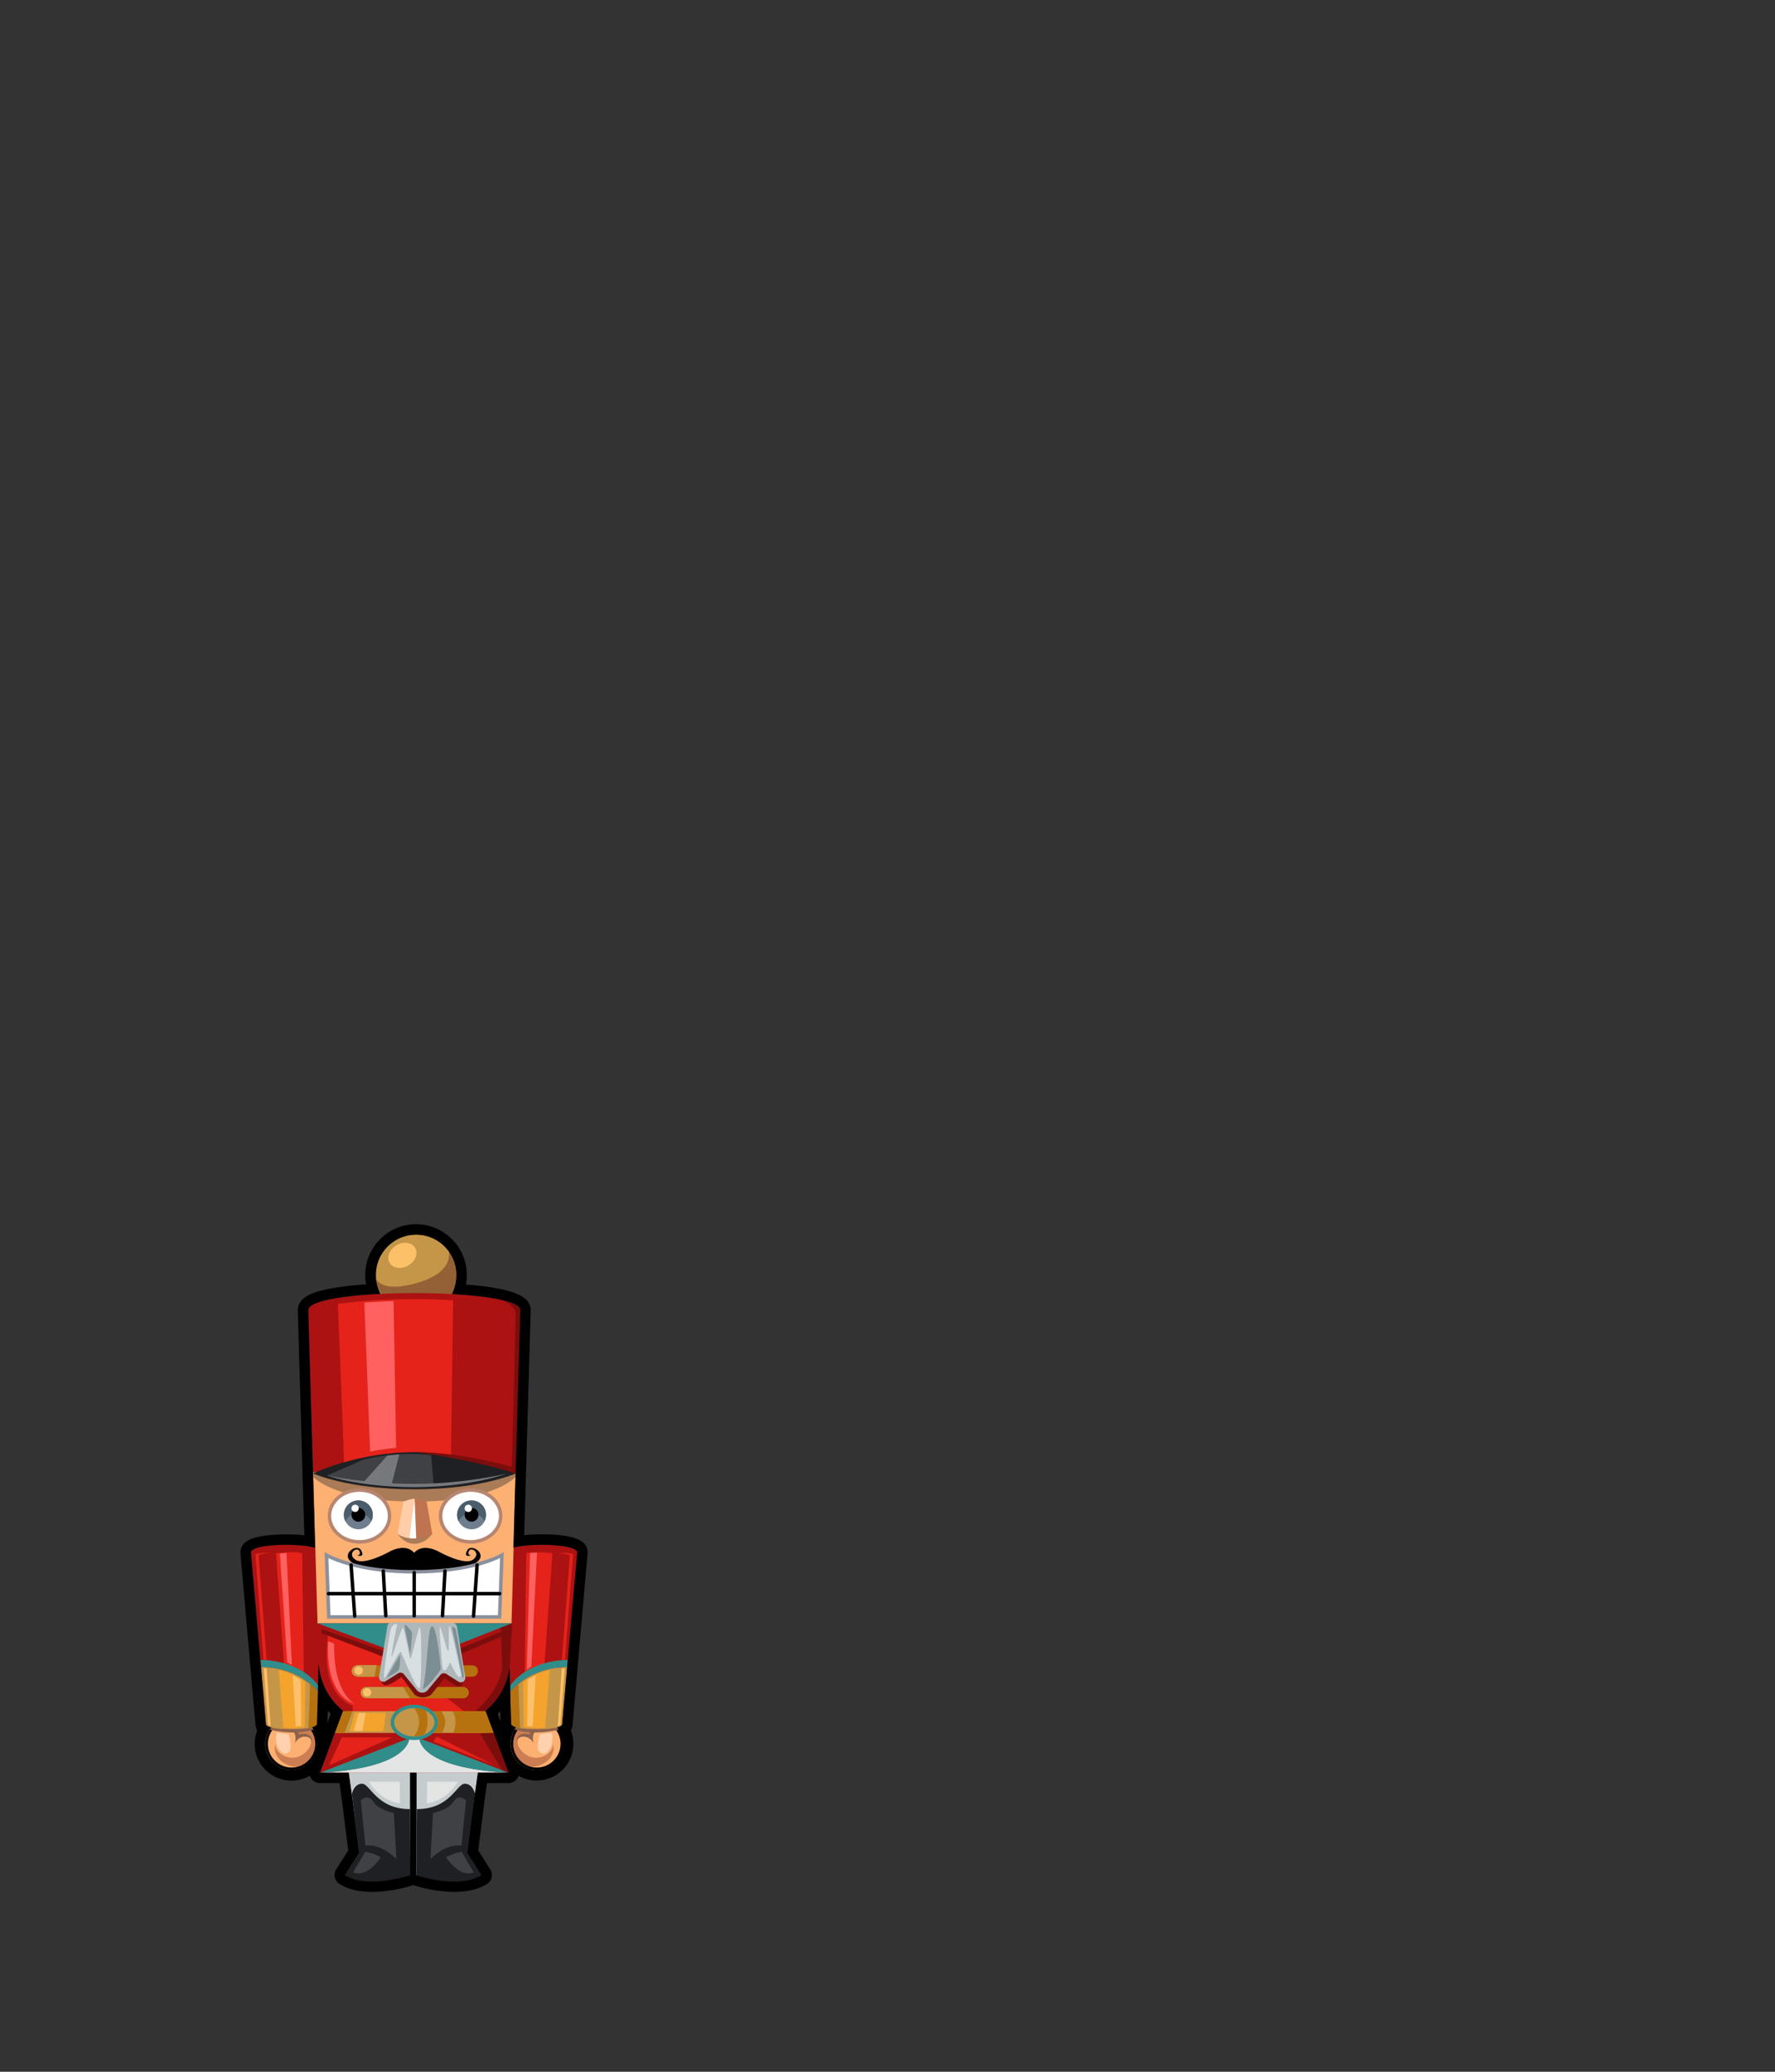 <svg version="1.1" id="ALL" xmlns="http://www.w3.org/2000/svg" xmlns:xlink="http://www.w3.org/1999/xlink" x="0px" y="0px"
	 viewBox="0 0 510.24 595.28" style="enable-background:new 0 0 510.24 595.28;" xml:space="preserve">
<rect x="0" y="0" width="510.24" height="595.28" fill="#333333" stroke="none"/>
<style type="text/css">
	.st0{fill:#5D2D16;}
	.st1{fill:#7A3A2B;}
	.st2{fill:#C5743C;}
	.st3{fill:#C37D46;}
	.st4{fill:#526D32;}
	.st5{fill:#639916;}
	.st6{opacity:0.5;}
	.st7{fill:#83C121;}
	.st8{fill:#BAAB3F;}
	.st9{fill:#A57044;}
	.st10{fill:#B78253;}
	.st11{fill:#7F5038;}
	.st12{fill:#DA211E;}
	.st13{fill:#A80000;}
	.st14{fill:#F42A2A;}
	.st15{fill:#720000;}
	.st16{fill:#E5E7EA;}
	.st17{fill:#CBC8C3;}
	.st18{fill:#B2ACA4;}
	.st19{fill:#B2B6B7;}
	.st20{fill:#E88D0A;}
	.st21{fill:#963600;}
	.st22{fill:#FFD664;}
	.st23{fill:#FFFFFF;}
	.st24{fill:#510E0E;}
	.st25{fill:#D1B8A1;}
	.st26{fill:#3F4042;}
	.st27{fill:#EFEEED;}
	.st28{fill:#965632;}
	.st29{fill:#9E7954;}
	.st30{fill:#C69F6B;}
	.st31{fill:#B7AFA7;}
	.st32{fill:#84330F;}
	.st33{fill:#B3B0A1;}
	.st34{fill:#663E1D;}
	.st35{fill:#AA5B21;}
	.st36{fill:#682A00;}
	.st37{fill:#CC0000;}
	.st38{fill:#880000;}
	.st39{fill:#1BBDEF;}
	.st40{fill:#83FFFF;}
	.st41{fill:#D7FFFE;}
	.st42{fill:#C6541A;}
	.st43{fill:#8C3610;}
	.st44{fill:#D86C00;}
	.st45{fill:#F2790A;}
	.st46{fill:#F2B30A;}
	.st47{fill:#1A2B0E;}
	.st48{fill:#F78F1E;}
	.st49{fill:#FFD683;}
	.st50{fill:#FFBD48;}
	.st51{fill:#87FFFF;}
	.st52{fill:#FFCC00;}
	.st53{fill:#5B1E06;}
	.st54{fill:#30541A;}
	.st55{fill:#35720E;}
	.st56{fill:#9E3612;}
	.st57{fill:#48AA09;}
	.st58{fill:#FFA200;}
	.st59{fill:#C1006A;}
	.st60{fill:#7B2322;}
	.st61{fill:#D30056;}
	.st62{fill:#680E37;}
	.st63{fill:#7C193A;}
	.st64{fill:#FF2C72;}
	.st65{fill:#FF5A8D;}
	.st66{fill:#FF48D6;}
	.st67{fill:#FF6D9F;}
	.st68{fill:#E88725;}
	.st69{fill:#E8B425;}
	.st70{fill:#FFD15F;}
	.st71{fill:#893A28;}
	.st72{fill:#FFFF42;}
	.st73{fill:#2C7A3C;}
	.st74{fill:#295B31;}
	.st75{fill:#3BC458;}
	.st76{fill:#5E4031;}
	.st77{fill:#605F33;}
	.st78{fill:#82804A;}
	.st79{fill:#82533F;}
	.st80{fill:#A06955;}
	.st81{fill:#444332;}
	.st82{fill:#66686B;}
	.st83{fill:#B7AF51;}
	.st84{fill:#47462C;}
	.st85{fill:#C17B5D;}
	.st86{fill:#FFD346;}
	.st87{fill:#F7A800;}
	.st88{fill:#ED7601;}
	.st89{fill:#FFE18D;}
	.st90{fill:#FFB857;}
	.st91{fill:#8B9BAF;}
	.st92{fill:#9DC2EA;}
	.st93{fill:#AA0000;}
	.st94{fill:#EF7F22;}
	.st95{fill:#C17E3A;}
	.st96{fill:#82562E;}
	.st97{fill:#542906;}
	.st98{fill:#CE6B13;}
	.st99{fill:#FF9536;}
	.st100{fill:#FFD55F;}
	.st101{fill:#A85007;}
	.st102{fill:#E29652;}
	.st103{fill:#FFA861;}
	.st104{fill:#FF0000;}
	.st105{fill:#5DE7FF;}
	.st106{fill:#32323A;}
	.st107{fill:#D6CBBF;}
	.st108{fill:#EBE0CE;}
	.st109{fill:#E28F01;}
	.st110{fill:#C94727;}
	.st111{fill:#7A2413;}
	.st112{fill:#3B454C;}
	.st113{fill:#5B676D;}
	.st114{fill:#DD5D05;}
	.st115{fill:#FF8939;}
	.st116{fill:#FFF6E9;}
	.st117{fill:#FFCE00;}
	.st118{fill:#C59648;}
	.st119{fill:#936135;}
	.st120{fill:#FCB072;}
	.st121{fill:#CC7E52;}
	.st122{fill:#8E624C;}
	.st123{fill:#AC1212;}
	.st124{fill:#E5231A;}
	.st125{fill:#318D8A;}
	.st126{fill:#F4A32C;}
	.st127{fill:#FFC06C;}
	.st128{fill:#B5720F;}
	.st129{fill:#FFD1AE;}
	.st130{fill:#C4CCCE;}
	.st131{fill:#1F2023;}
	.st132{fill:#E3E5E5;}
	.st133{fill:#3F4144;}
	.st134{fill:#7C0D0D;}
	.st135{fill:#AEB7BA;}
	.st136{fill:#8A909E;}
	.st137{fill:#AA7B57;}
	.st138{fill:#B78570;}
	.st139{fill:#6E7E8E;}
	.st140{fill:#4B5D6B;}
	.st141{fill:#76797C;}
	.st142{fill:#FFCEA9;}
	.st143{fill:#BF744F;}
	.st144{fill:#FCC068;}
	.st145{fill:#D7DFE2;}
	.st146{fill:#7A8E93;}
	.st147{fill:#FF6161;}
	.st148{fill:#EFD5B6;}
	.st149{fill:#505356;}
	.st150{fill:#AAAAAA;}
	.st151{fill:#8E7C6F;}
	.st152{fill:#747B84;}
	.st153{fill:#EDD5C0;}
	.st154{fill:#A0805A;}
	.st155{fill:#725D46;}
	.st156{fill:#AA6333;}
	.st157{fill:#DBC09E;}
	.st158{fill:#6D4029;}
	.st159{fill:#826341;}
	.st160{fill:#E08032;}
	.st161{fill:#AF520C;}
	.st162{fill:#891313;}
	.st163{fill:#B73030;}
	.st164{fill:#E84242;}
	.st165{fill:#562708;}
	.st166{fill:#FFBE71;}
	.st167{fill:#603429;}
	.st168{fill:#FFA124;}
	.st169{fill:#696C70;}
	.st170{fill:#50555B;}
	.st171{fill:#8C9196;}
	.st172{fill:#E0E0E0;}
	.st173{fill:#FF4A4A;}
	.st174{fill:#607F91;}
	.st175{fill:#C3D3DD;}
	.st176{fill:#8BA1AF;}
	.st177{fill:#60A0BA;}
	.st178{fill:#6088AD;}
	.st179{fill:#4A7493;}
	.st180{fill:#696389;}
	.st181{fill:#4663A3;}
	.st182{fill:#AEE6FF;}
	.st183{fill:#54A7CC;}
	.st184{fill:#4BB9E0;}
	.st185{fill:#4F4B75;}
	.st186{fill:#542E15;}
	.st187{fill:#6D3516;}
	.st188{fill:#68472B;}
	.st189{fill:#AF6D37;}
	.st190{fill:#3A2E2C;}
	.st191{fill:#663418;}
	.st192{fill:#915436;}
	.st193{fill:#B57255;}
	.st194{fill:#F28B3D;}
	.st195{fill:#56829B;}
	.st196{fill:#85B5D6;}
	.st197{fill:#B7D8EA;}
	.st198{fill:#3B6375;}
	.st199{fill:#5C6466;}
	.st200{fill:#FF5A20;}
	.st201{fill:#37454F;}
	.st202{fill:#202528;}
	.st203{fill:#566772;}
	.st204{fill:#69838E;}
	.st205{fill:#415156;}
	.st206{fill:#8E999B;}
	.st207{fill:#FF9A7B;}
	.st208{fill:#5B4F49;}
	.st209{fill:#6B5146;}
	.st210{fill:#924B2F;}
	.st211{fill:#A56F5B;}
	.st212{fill:#6B4A40;}
	.st213{fill:#FFD469;}
	.st214{fill:#7D8389;}
	.st215{fill:#B3B5BC;}
	.st216{fill:#92C6EA;}
	.st217{fill:#D3A12F;}
	.st218{fill:#3353A3;}
	.st219{fill:#2D4068;}
	.st220{fill:#09425B;}
	.st221{fill:#FF4800;}
	.st222{fill:#32697C;}
	.st223{fill:#A8E0EF;}
	.st224{fill:#71C0DB;}
	.st225{fill:#6089C6;}
	.st226{fill:#009311;}
	.st227{fill:#08FF2E;}
	.st228{fill:#536D54;}
	.st229{fill:#C84229;}
	.st230{fill:#FF4229;}
	.st231{fill:#C85529;}
	.st232{fill:#FF5529;}
	.st233{fill:#B96829;}
	.st234{fill:#FF6829;}
	.st235{fill:#A48929;}
	.st236{fill:#FF8929;}
	.st237{fill:#A4CC29;}
	.st238{fill:#FFCC29;}
	.st239{fill:#00CE31;}
	.st240{fill:#A1CE31;}
	.st241{fill:#FFFF2E;}
	.st242{fill:#BBEDFF;}
	.st243{fill:#A9E7FF;}
	.st244{fill:#475572;}
	.st245{fill:#FF680C;}
	.st246{fill:#FFFF0C;}
	.st247{fill:#348AA5;}
	.st248{fill:#16638E;}
	.st249{opacity:0.15;fill:#FFFF0C;}
	.st250{opacity:0.15;fill:#71F0DC;}
	.st251{opacity:0.3;fill:#71F0DC;}
	.st252{fill:#80A9B2;}
	.st253{fill:#88E6FF;}
	.st254{fill:#5376A0;}
	.st255{fill:#6D9DCC;}
	.st256{fill:#90B4D3;}
	.st257{fill:#B7B4A7;}
	.st258{fill:#20314F;}
	.st259{fill:#FFD808;}
	.st260{fill:#CCCC6E;}
	.st261{fill:#A5C2D3;}
	.st262{fill:#FF8710;}
	.st263{fill:#C45800;}
	.st264{fill:#2791CC;}
	.st265{fill:#A01717;}
	.st266{fill:#E51717;}
	.st267{fill:#C90D0D;}
	.st268{fill:#FF7171;}
	.st269{fill:#FFB428;}
	.st270{fill:#BC0F0F;}
	.st271{fill:#F76A00;}
	.st272{fill:#C14000;}
	.st273{fill:#AA2800;}
	.st274{fill:#FFAB31;}
	.st275{fill:#F7C27C;}
	.st276{fill:#560D0D;}
	.st277{fill:#960202;}
	.st278{fill:#700F0F;}
	.st279{fill:#CC5200;}
	.st280{fill:#951717;}
	.st281{fill:#71F0DC;}
	.st282{opacity:0.37;fill:#FFFFFF;}
	.st283{opacity:0.5;fill:#A7FFFF;}
	.st284{fill:#FFEB38;}
	.st285{fill:#304777;}
	.st286{fill:#03EDFF;}
	.st287{opacity:0.3;}
	.st288{opacity:0.2;}
	.st289{fill:#74A1B5;}
	.st290{fill:#33F5FF;}
	.st291{opacity:0.3;fill:#33F5FF;}
	.st292{fill:#99FFFF;}
	.st293{fill:#FCF9D9;}
	.st294{fill:#546077;}
	.st295{fill:#E5E1A8;}
	.st296{fill:#478461;}
	.st297{fill:#D3B5A5;}
	.st298{fill:#DE4400;}
	.st299{fill:#F77991;}
	.st300{fill:#FFDCE0;}
	.st301{fill:#663E20;}
	.st302{fill:#9B5D3B;}
	.st303{fill:#3F2D27;}
	.st304{fill:#DBB06B;}
	.st305{fill:#AF834F;}
	.st306{fill:#493B33;}
	.st307{fill:#81574A;}
	.st308{fill:#CC9933;}
	.st309{fill:#FFFF93;}
	.st310{fill:#D1993F;}
	.st311{fill:#D1AA66;}
	.st312{opacity:0.2;fill:#FFFF93;}
	.st313{opacity:0.1;fill:#FFFF93;}
	.st314{opacity:0.1;fill:#FFFF89;}
	.st315{opacity:0.7;}
	.st316{fill:#BC874D;}
	.st317{opacity:0.4;fill:#444951;}
	.st318{opacity:0.3;fill:#373944;}
	.st319{fill:#775742;}
	.st320{opacity:0.5;fill:#444951;}
	.st321{fill:#969436;}
	.st322{fill:#4C3529;}
	.st323{fill:#D8A355;}
	.st324{fill:#FFD578;}
	.st325{opacity:0.4;fill:#FFD578;}
	.st326{fill:#A79253;}
	.st327{fill:#CBAC4E;}
	.st328{fill:#5E4F2A;}
	.st329{opacity:0.6;fill:#52575E;}
	.st330{fill:#E5CF4A;}
	.st331{opacity:0.6;}
	.st332{fill:#444951;}
	.st333{fill:#1D1D1D;}
	.st334{fill:#1D1D1B;}
	.st335{fill:#D38C54;}
	.st336{fill:#B4FFFF;}
	.st337{opacity:0.4;fill:#FFFFFF;}
	.st338{opacity:0.7;fill:#7A3A2B;}
	.st339{fill:#D3AF85;}
	.st340{fill:#F9CB9D;}
	.st341{opacity:0.6;fill:#5D2D16;}
	.st342{opacity:0.29;fill:#5D2D16;}
	.st343{fill:#4F3220;}
	.st344{fill:#775542;}
	.st345{fill:#E2C54C;}
	.st346{fill:#F2E8B3;}
	.st347{fill:#F7F8F6;}
	.st348{fill:#976616;}
	.st349{fill:#6F3B0C;}
	.st350{fill:#5A0C0C;}
	.st351{opacity:0.44;}
	.st352{opacity:0.46;fill:#350B00;}
	.st353{fill:#B1B4B9;}
	.st354{fill:#B1B4A5;}
	.st355{fill:#C9CACC;}
	.st356{fill:#E9EAEC;}
	.st357{opacity:0.5;fill:#E9EAEC;}
	.st358{opacity:0.4;fill:#E9EAEC;}
	.st359{opacity:0.7;fill:#FFFFFF;}
	.st360{opacity:0.5;fill:#FFFFFF;}
</style>
<g>
	<circle class="st118" cx="119.65" cy="366.34" r="11.6"/>
	<path class="st119" d="M108.06,367.34c0,0,0.39,4.69,3.87,6.46c3.48,1.77,17.67-1.33,17.67-1.33s4.09-5.96-0.66-13.14
		c0,0,1.99,6.02-8.78,9.22S108.06,367.34,108.06,367.34z"/>
	<g>
		<g>
			<circle class="st120" cx="83.82" cy="501.07" r="7.56"/>
			<path class="st121" d="M79.16,501.18c0,0-0.11,2.25,2.87,3.5c4.75,1.69,7.84-2.95,7.4-4.64c-0.44-1.69-3.64-1.44-4.64,0.77
				c0,0,1.51-3.5-2.28-4.56c0,0,7.07-0.22,7.18-0.15s2.17,3.24,1.44,6.52c-0.74,3.28-2.8,4.42-2.8,4.42s-4.12,2.02-7.8-1.29
				C78.28,503.39,79.16,501.18,79.16,501.18z"/>
			<path class="st122" d="M84.06,497.35c0,0,1.36,0.63,0.74,3.46c0,0,0.96-2.02,3.17-1.8c2.21,0.22,1.4,2.17,1.4,2.17
				s0.88-1.58-0.44-2.54c-1.33-0.96-3.09-0.22-3.09-0.22l0.04-1.07H84.06z"/>
			<path d="M83.82,494.25c3.76,0,6.81,3.06,6.81,6.81s-3.06,6.81-6.81,6.81S77,504.83,77,501.07S80.06,494.25,83.82,494.25
				 M83.82,493.5c-4.18,0-7.56,3.39-7.56,7.56s3.39,7.56,7.56,7.56s7.56-3.39,7.56-7.56S88,493.5,83.82,493.5L83.82,493.5z"/>
			<path class="st122" d="M78.39,495.88l-0.85,1.1c0,0,6.59,1.84,12.59,0l-0.92-1.8C89.21,495.18,79.79,493.93,78.39,495.88z"/>
			<path class="st123" d="M91.16,495.33l1.33-49.25c0-2.94-20.32-2.94-20.32,0l4.31,49.36C76.49,497.43,91.18,497.32,91.16,495.33z"
				/>
			<path class="st124" d="M86.86,446.3l0.66,48.81c0,0-2.87,0.44-4.64,0.22l-3.53-49.03C79.35,446.3,84.79,445.63,86.86,446.3z"/>
			<path class="st118" d="M91.16,495.33l0.28-9.22c0,0-5.36-7.12-16.34-7.12l1.38,16.45c0,0-0.22,1.44,7.4,1.44
				C91.49,496.87,91.16,495.33,91.16,495.33z"/>
			<path class="st125" d="M91.44,486.1c0,0-5.08-7.01-16.34-7.12l-0.17-2.04c0,0,10.82-0.28,16.51,7.29V486.1z"/>
			<path class="st126" d="M87.59,496.28l0.18-12.92c0,0-3.13-2.61-7.66-3.5l1.33,16.6C83.55,496.62,85.6,496.58,87.59,496.28z"/>
			<path class="st127" d="M86.45,482.66l0.15,13.29l-1.58,0.11l-0.85-14.72C84.17,481.34,86.01,482.37,86.45,482.66z"/>
			<path class="st127" d="M75.81,479.35l1.21,16.09c0,0,0.29,0.44,0.77,0.48l-1.14-16.49L75.81,479.35z"/>
			<path class="st124" d="M75.74,476.85c0,0.18-2.32-30.26-2.32-30.26l0.88-0.15l2.32,30.52L75.74,476.85z"/>
			<path class="st124" d="M73.42,446.59c0,0,1.03-0.48,4.05-0.44c0,0-3.02,0.4-3.83,1.07L73.42,446.59z"/>
		</g>
		<path class="st128" d="M91.44,486.1c0,0-1.56-1.79-2.3-2.26l-0.48,12.81c0,0,2.39-0.52,2.5-1.33L91.44,486.1z"/>
		<path class="st129" d="M80.85,503.41c-0.88-0.85-1.91-2.55-1.33-5.6c0,0,1.55,0.39,3.37,0.36c0,0,0.86,2.52,0.64,4.29
			C83.36,503.79,81.81,504.35,80.85,503.41z"/>
	</g>
	<g>
		<g>
			<circle class="st120" cx="154.33" cy="501.07" r="7.56"/>
			<path class="st121" d="M158.98,501.18c0,0,0.11,2.25-2.87,3.5c-4.75,1.69-7.84-2.95-7.4-4.64c0.44-1.69,3.64-1.44,4.64,0.77
				c0,0-1.51-3.5,2.28-4.56c0,0-7.07-0.22-7.18-0.15s-2.17,3.24-1.44,6.52c0.74,3.28,2.8,4.42,2.8,4.42s4.12,2.02,7.8-1.29
				C159.87,503.39,158.98,501.18,158.98,501.18z"/>
			<path class="st122" d="M154.09,497.35c0,0-1.36,0.63-0.74,3.46c0,0-0.96-2.02-3.17-1.8c-2.21,0.22-1.4,2.17-1.4,2.17
				s-0.88-1.58,0.44-2.54s3.09-0.22,3.09-0.22l-0.04-1.07H154.09z"/>
			<path d="M154.33,494.25c3.76,0,6.81,3.06,6.81,6.81s-3.06,6.81-6.81,6.81s-6.81-3.06-6.81-6.81S150.57,494.25,154.33,494.25
				 M154.33,493.5c-4.18,0-7.56,3.39-7.56,7.56s3.39,7.56,7.56,7.56s7.56-3.39,7.56-7.56S158.51,493.5,154.33,493.5L154.33,493.5z"
				/>
			<path class="st122" d="M159.76,495.88l0.85,1.1c0,0-6.59,1.84-12.59,0l0.92-1.8C148.93,495.18,158.36,493.93,159.76,495.88z"/>
			<path class="st123" d="M146.98,495.33l-1.33-49.25c0-2.94,20.32-2.94,20.32,0l-4.31,49.36
				C161.66,497.43,146.97,497.32,146.98,495.33z"/>
			<path class="st124" d="M151.29,446.3l-0.66,48.81c0,0,2.87,0.44,4.64,0.22l3.53-49.03C158.8,446.3,153.35,445.63,151.29,446.3z"
				/>
			<path class="st118" d="M146.98,495.33l-0.28-9.22c0,0,5.36-7.12,16.34-7.12l-1.38,16.45c0,0,0.22,1.44-7.4,1.44
				C146.65,496.87,146.98,495.33,146.98,495.33z"/>
			<path class="st125" d="M146.71,486.1c0,0,5.08-7.01,16.34-7.12l0.17-2.04c0,0-10.82-0.28-16.51,7.29V486.1z"/>
			<path class="st126" d="M150.55,496.28l-0.18-12.92c0,0,3.13-2.61,7.66-3.5l-1.33,16.6C154.6,496.62,152.54,496.58,150.55,496.28z
				"/>
			<path class="st127" d="M151.7,482.66l-0.15,13.29l1.58,0.11l0.85-14.72C153.98,481.34,152.14,482.37,151.7,482.66z"/>
			<path class="st127" d="M162.33,479.35l-1.21,16.09c0,0-0.29,0.44-0.77,0.48l1.14-16.49L162.33,479.35z"/>
			<path class="st124" d="M162.41,476.85c0,0.18,2.32-30.26,2.32-30.26l-0.88-0.15l-2.32,30.52L162.41,476.85z"/>
			<path class="st124" d="M164.73,446.59c0,0-1.03-0.48-4.05-0.44c0,0,3.02,0.4,3.83,1.07L164.73,446.59z"/>
		</g>
		<path class="st128" d="M146.71,486.1c0,0,1.56-1.79,2.3-2.26l0.48,12.81c0,0-2.39-0.52-2.5-1.33L146.71,486.1z"/>
		<path class="st129" d="M157.3,503.41c0.88-0.85,1.91-2.55,1.33-5.6c0,0-1.55,0.39-3.37,0.36c0,0-0.86,2.52-0.64,4.29
			C154.79,503.79,156.33,504.35,157.3,503.41z"/>
	</g>
	<g>
		<path class="st130" d="M118,503.02c-0.15,0.22,0,35.78,0,35.78h-13.62l-5.3-37.91L118,503.02z"/>
		<path class="st131" d="M101.14,515.46c0,0,0.59-2.94,2.94-2.94s4.12,7.29,13.77,7.29L118,538.8c0,0-12.22,4.12-18.77,0l4.05-6.4
			L101.14,515.46z"/>
		<path class="st132" d="M106.07,511.93h8.83l0.07,6.26C114.98,518.18,109.31,517.6,106.07,511.93z"/>
		<path class="st133" d="M103.71,517.3l1.33,13.03c0,0,3.98-1.03,8.91,3.83l-0.74-13.25c0,0-4.27-0.74-5.89-3.24
			C105.7,515.17,103.71,517.3,103.71,517.3z"/>
		<path class="st133" d="M101.51,537.99l3.46-5.89c0,0,2.21,0.22,4.49,1.55C109.46,533.64,105.7,539.68,101.51,537.99z"/>
	</g>
	<g>
		<path class="st130" d="M119.69,503.02c0.15,0.22,0,35.78,0,35.78h13.62l5.3-37.91L119.69,503.02z"/>
		<path class="st131" d="M136.55,515.46c0,0-0.59-2.94-2.94-2.94c-2.36,0-4.12,7.29-13.77,7.29l-0.15,18.99c0,0,12.22,4.12,18.77,0
			l-4.05-6.4L136.55,515.46z"/>
		<path class="st132" d="M131.62,511.93h-8.83l-0.07,6.26C122.71,518.18,128.38,517.6,131.62,511.93z"/>
		<path class="st133" d="M133.97,517.3l-1.33,13.03c0,0-3.98-1.03-8.91,3.83l0.74-13.25c0,0,4.27-0.74,5.89-3.24
			C131.98,515.17,133.97,517.3,133.97,517.3z"/>
		<path class="st133" d="M136.18,537.99l-3.46-5.89c0,0-2.21,0.22-4.49,1.55C128.23,533.64,131.98,539.68,136.18,537.99z"/>
	</g>
	<path class="st123" d="M128.05,495.73h-17.82c-10,0-18.35-8.18-18.65-18.47l-2.92-100.79c0-6.58,60.96-6.58,60.96,0l-2.92,100.79
		C146.39,487.55,138.05,495.73,128.05,495.73z"/>
	<path class="st123" d="M112.81,488.15h12.66c7.11,0,13.31,1.18,13.88,2.71l6.92,18.5H92.01l6.92-18.5
		C99.5,489.33,105.7,488.15,112.81,488.15z"/>
	<polygon class="st120" points="91.27,466.43 147.04,466.43 148.25,423.36 90.02,423.36 	"/>
	<path class="st124" d="M98.89,422.55c0.22-0.44-1.77-47.93-1.77-47.93s15.46-2.21,33.13-0.99l-0.66,48.7L98.89,422.55z"/>
	<path class="st124" d="M94.47,468.93c0,0-3.53,17.01,6.96,21.2v1.66h32.02l-18.66-14.69L94.47,468.93z"/>
	<path class="st128" d="M135.74,481.77h-32.99c-0.9,0-1.64-0.74-1.64-1.64l0,0c0-0.9,0.74-1.64,1.64-1.64h32.99
		c0.9,0,1.64,0.74,1.64,1.64l0,0C137.38,481.03,136.64,481.77,135.74,481.77z"/>
	<path class="st128" d="M133.14,487.98h-27.81c-0.9,0-1.64-0.74-1.64-1.64l0,0c0-0.9,0.74-1.64,1.64-1.64h27.81
		c0.9,0,1.64,0.74,1.64,1.64l0,0C134.78,487.24,134.04,487.98,133.14,487.98z"/>
	<path class="st134" d="M147.26,467.5l-26.12,10.77l-28.71-10.21v1.21l18.06,6.9l-0.88,6.18c0,0-0.17,2.1,1.44,1.88
		c1.6-0.22,4.36-2.37,4.36-2.37l3.81,5.13c0,0,2.21,1.66,4.69,0l3.81-4.8l2.76,1.82c0,0,2.82,2.15,2.76-1.93l-1.99-6.4l15.96-6.68
		L147.26,467.5z"/>
	<polygon class="st125" points="91.27,466.43 120.09,477.1 147.04,466.43 	"/>
	<polygon class="st118" points="98.62,491.68 139.64,491.68 141.96,497.92 96.3,497.92 	"/>
	<path class="st132" d="M146.21,509.35c0,0-25.82-0.72-25.82-11.05h-0.18h-2.2h-0.18c0,10.33-25.82,11.05-25.82,11.05l27.1,0
		L146.21,509.35z"/>
	<g>
		<ellipse class="st118" cx="119.1" cy="494.88" rx="6.29" ry="4.57"/>
		<path class="st125" d="M119.1,499.96c-3.75,0-6.79-2.28-6.79-5.07c0-2.8,3.05-5.07,6.79-5.07c3.75,0,6.79,2.28,6.79,5.07
			C125.89,497.68,122.85,499.96,119.1,499.96z M119.1,490.81c-3.2,0-5.79,1.83-5.79,4.07c0,2.25,2.6,4.07,5.79,4.07
			c3.19,0,5.79-1.83,5.79-4.07C124.89,492.64,122.29,490.81,119.1,490.81z"/>
	</g>
	<path class="st125" d="M92.01,509.35l25.6-9.89C117.61,499.47,118.14,508.03,92.01,509.35z"/>
	<path class="st125" d="M146.16,509.35l-25.6-9.89C120.56,499.47,120.02,508.03,146.16,509.35z"/>
	<path class="st135" d="M131.37,467.42c-0.1-0.63-0.65-1.08-1.28-1.07l-17.45-0.17c-0.63-0.01-1.18,0.45-1.28,1.07l-2.39,14.48
		c-0.18,1.09,1.02,1.89,1.95,1.29l3.52-2.22c0.55-0.35,1.27-0.23,1.68,0.28l3.68,4.54c0.81,0.99,2.32,1,3.14,0.02l3.66-4.39
		c0.41-0.5,1.13-0.62,1.68-0.28l3.52,2.22c0.94,0.59,2.13-0.2,1.95-1.29L131.37,467.42z"/>
	<path class="st118" d="M105.68,484.72h10.16l2.02,3.23h-12.52c0,0-1.64-0.02-1.64-1.61S105.16,484.72,105.68,484.72z"/>
	<path class="st118" d="M107.67,481.8c-0.08-0.03,0.61-3.37,0.61-3.37h-5.54c0,0-1.64,0.24-1.64,1.7s1.64,1.64,1.64,1.64
		L107.67,481.8z"/>
	<path class="st128" d="M124.57,497.92c0,0,1.33-1.3,1.33-3.17c0-1.88-1.41-3.09-1.41-3.09h2.43c0,0,1.1,1.71,1.1,3.09
		s-0.94,3.15-0.94,3.15L124.57,497.92z"/>
	<path class="st128" d="M130.12,491.65h9.52l2.32,6.27h-11.65C130.31,497.92,131.85,494.5,130.12,491.65z"/>
	<polygon class="st128" points="98.62,491.68 96.3,497.92 99.04,497.92 101.36,491.61 	"/>
	<path class="st128" d="M118.88,498.9c0,0,3.39-3.31,0.26-8.06c0,0,1.91-0.04,3.28,0.7c0,0,1.36,3.31-0.4,6.74
		C122.01,498.27,121.05,498.93,118.88,498.9z"/>
	<g>
		<path class="st23" d="M119.06,451.63c-17.21-0.05-25.21-4.78-25.21-4.78l0.67,17.74h24.31h0.48h24.31l0.67-17.74
			C144.28,446.85,136.27,451.58,119.06,451.63z"/>
		<path class="st136" d="M144.09,465.09H94.03l-0.72-19.14l0.79,0.46c0.08,0.05,8.12,4.67,24.96,4.71
			c16.84-0.04,24.88-4.66,24.96-4.71l0.79-0.46L144.09,465.09z M95,464.09h48.13l0.62-16.4c-2.41,1.17-10.34,4.4-24.68,4.44h0
			c-14.34-0.04-22.27-3.27-24.68-4.44L95,464.09z"/>
	</g>
	<path d="M143.62,458.41h-49.2c-0.28,0-0.5-0.22-0.5-0.5s0.22-0.5,0.5-0.5h49.2c0.28,0,0.5,0.22,0.5,0.5
		S143.89,458.41,143.62,458.41z"/>
	<path d="M101.97,464.85c-0.26,0-0.48-0.2-0.5-0.46l-1.04-14.69c-0.02-0.28,0.19-0.51,0.46-0.53c0.25-0.01,0.51,0.19,0.53,0.46
		l1.04,14.69c0.02,0.28-0.19,0.51-0.46,0.53C102,464.85,101.98,464.85,101.97,464.85z"/>
	<path d="M119.06,464.76c-0.28,0-0.5-0.22-0.5-0.5v-12.4c0-0.28,0.22-0.5,0.5-0.5s0.5,0.22,0.5,0.5v12.4
		C119.56,464.54,119.33,464.76,119.06,464.76z"/>
	<path d="M110.89,464.75c-0.26,0-0.48-0.21-0.5-0.47l-0.71-12.84c-0.02-0.28,0.2-0.51,0.47-0.53c0.29-0.02,0.51,0.2,0.53,0.47
		l0.71,12.84c0.02,0.28-0.2,0.51-0.47,0.53C110.91,464.75,110.9,464.75,110.89,464.75z"/>
	<path class="st137" d="M148.25,423.01v1.28c0,0-5.85,7.16-28.93,7.16S90,424.33,90,424.33v-1.32
		C90,423.01,122.3,419.53,148.25,423.01z"/>
	<path d="M136.12,464.85c-0.01,0-0.02,0-0.04,0c-0.28-0.02-0.48-0.26-0.46-0.53l1.04-14.69c0.02-0.28,0.28-0.48,0.53-0.46
		c0.28,0.02,0.48,0.26,0.46,0.53l-1.04,14.69C136.6,464.65,136.38,464.85,136.12,464.85z"/>
	<path d="M127.2,464.75c-0.01,0-0.02,0-0.03,0c-0.28-0.01-0.49-0.25-0.47-0.53l0.71-12.84c0.01-0.27,0.26-0.5,0.53-0.47
		c0.28,0.01,0.49,0.25,0.47,0.53l-0.71,12.84C127.68,464.54,127.46,464.75,127.2,464.75z"/>
	<path d="M134.3,445.47c-1.22,2.26,1.1,1.44,1.1,1.44s-1.27-0.06-0.55-1.33c0.72-1.27,3.59,0.88,1.05,2.6
		c-2.54,1.71-9.83-2.37-9.83-2.37s-4.44-2.58-7.02,0.35c-2.57-2.93-7.02-0.35-7.02-0.35s-7.29,4.09-9.83,2.37
		c-2.54-1.71,0.33-3.86,1.05-2.6c0.72,1.27-0.55,1.33-0.55,1.33s2.32,0.83,1.11-1.44c-1.22-2.26-6.46,1.38-2.21,3.7
		c7.54,2.11,17.1,1.97,17.46,1.96c0.35,0.01,9.92,0.15,17.46-1.96C140.77,446.85,135.52,443.2,134.3,445.47z"/>
	<g>
		<ellipse class="st23" cx="103.34" cy="435.58" rx="8.64" ry="7.45"/>
		<path class="st138" d="M103.34,443.54c-5.04,0-9.14-3.57-9.14-7.95s4.1-7.95,9.14-7.95c5.04,0,9.14,3.57,9.14,7.95
			S108.38,443.54,103.34,443.54z M103.34,428.63c-4.49,0-8.14,3.12-8.14,6.95c0,3.83,3.65,6.95,8.14,6.95
			c4.49,0,8.14-3.12,8.14-6.95C111.48,431.75,107.83,428.63,103.34,428.63z"/>
	</g>
	<g>
		<ellipse class="st23" cx="135.29" cy="435.58" rx="8.64" ry="7.45"/>
		<path class="st138" d="M135.29,443.54c-5.04,0-9.14-3.57-9.14-7.95s4.1-7.95,9.14-7.95c5.04,0,9.14,3.57,9.14,7.95
			S140.33,443.54,135.29,443.54z M135.29,428.63c-4.49,0-8.14,3.12-8.14,6.95c0,3.83,3.65,6.95,8.14,6.95
			c4.49,0,8.14-3.12,8.14-6.95C143.43,431.75,139.78,428.63,135.29,428.63z"/>
	</g>
	<g>
		<circle class="st139" cx="103.02" cy="435.25" r="4.16"/>
		<path class="st140" d="M103,434.76c1.65,0,3.05,0.96,3.73,2.35c0.27-0.55,0.43-1.16,0.43-1.81c0-2.3-1.86-4.16-4.16-4.16
			c-2.3,0-4.16,1.86-4.16,4.16c0,0.65,0.16,1.26,0.43,1.81C99.94,435.72,101.35,434.76,103,434.76z"/>
		<circle cx="103.02" cy="435.25" r="1.98"/>
		<circle class="st23" cx="102.08" cy="433.39" r="1.04"/>
	</g>
	<g>
		<circle class="st139" cx="135.56" cy="435.25" r="4.16"/>
		<path class="st140" d="M135.54,434.76c1.65,0,3.05,0.96,3.73,2.35c0.27-0.55,0.43-1.16,0.43-1.81c0-2.3-1.86-4.16-4.16-4.16
			c-2.3,0-4.16,1.86-4.16,4.16c0,0.65,0.16,1.26,0.43,1.81C132.48,435.72,133.89,434.76,135.54,434.76z"/>
		<circle cx="135.56" cy="435.25" r="1.98"/>
		<circle class="st23" cx="134.62" cy="433.39" r="1.04"/>
	</g>
	<path class="st131" d="M90.02,423.36c0,0,12.59-6.11,29.12-6.11s29.12,6.11,29.12,6.11s-9.94,4.56-29.12,4.56
		S90.02,423.36,90.02,423.36z"/>
	<path class="st133" d="M94,423.95c0,0,11.63,3.75,30.7,3.09l-0.77-8.91c0,0-7.91-1.36-19.25,1.18L94,423.95z"/>
	<polygon class="st141" points="104.23,426.16 111.37,418.21 114.79,417.88 112.47,426.9 	"/>
	<path class="st141" d="M94,423.95c0,0,8.95,3.35,25.14,3.35s26.41-3.86,26.41-3.86s-11.96,2.93-26.41,2.93S94,423.95,94,423.95z"/>
	<path class="st137" d="M114.32,440.7c0,0,1.58,2.87,4.82,2.87s5.12-2.87,5.12-2.87l-5.12-3.06L114.32,440.7z"/>
	<g>
		<path class="st142" d="M119.4,430.58c0,0-1.22,0.07-3.46,0.85l-1.62,9.28c0,0,1.33,1.36,5.08,1.36V430.58z"/>
		<path class="st143" d="M119.17,430.58c0,0,1.22,0.07,3.46,0.85l1.62,9.28c0,0-1.33,1.36-5.08,1.36V430.58z"/>
	</g>
	<path class="st23" d="M119.65,441.99l-0.48-11.41l-1.47,11.34C117.7,441.91,118.99,442.14,119.65,441.99z"/>
	<path class="st134" d="M147.19,466.47l-0.66,12.85c0,0-0.74,7.4-7.03,12.26h-2.72c0,0,7.4-6.11,7.55-13.1l-0.4-10.75L147.19,466.47
		z"/>
	<polygon class="st134" points="137.91,498.01 141.96,497.92 146.16,509.35 144.28,508.54 	"/>
	<path class="st134" d="M148.25,423.36l1.36-46.89c0,0,0.07-1.46-5.01-2.84c0,0,3.31,1.55,3.64,3.48c0,0-0.94,44.34-1.16,44.34
		s-14.06-4.2-27.96-4.2C119.14,417.25,133.51,418.82,148.25,423.36z"/>
	
		<ellipse transform="matrix(0.866 -0.5 0.5 0.866 -164.858 106.165)" class="st144" cx="115.68" cy="360.71" rx="4.25" ry="3.37"/>
	<path class="st145" d="M114.16,466.67c0,0-1.61-0.5-2.06,2.37c-0.44,2.87-2.17,13.09-1.61,13.09c0.56,0,4.28-8.17,4.73-7.51
		c0.44,0.66,4.89,12.2,5.45,10.27s0.56-16.9,0.06-17.28c-0.5-0.39-2.45,9.44-2.78,9c-0.33-0.44-1.67-8.83-2.11-8.94
		c-0.44-0.11-3.06,8.72-3.28,8.39C112.32,475.72,114.16,466.67,114.16,466.67z"/>
	<path class="st145" d="M127.19,479.1c-0.04-0.33-1.12-11.88-0.69-11.6c0.43,0.28,1.92,6.94,2.34,7c0.43,0.06-0.05-7.33,0.37-7.27
		c0.43,0.06,3.3,13.71,3.3,13.71s0.11,1.11-0.59,0.89c-0.69-0.22-2.5-4.16-2.5-4.16l-1.17,2.05
		C128.25,479.71,127.35,480.55,127.19,479.1z"/>
	<path class="st146" d="M126.72,479.64c0,0-1.05-12.2-2.48-12.37c-1.44-0.17-1.33,13.36-2.76,18.06
		C121.47,485.33,122.63,485.39,126.72,479.64z"/>
	<path class="st146" d="M111.2,481.96l3.81-6.52c0,0,0.11,3.64-0.44,4.42S111.2,481.96,111.2,481.96z"/>
	<path class="st146" d="M129.92,467.39l3.04,14.69c0,0,0.55,0.5,0.22-1.71c-0.33-2.21-2.15-12.04-2.15-12.04
		S130.86,467.55,129.92,467.39z"/>
	<path class="st146" d="M117.94,475.23c0-0.17-1.93-8.17-1.55-8.34c0.39-0.17,1.93,1.77,2.04,2.26
		C118.55,469.65,117.94,475.23,117.94,475.23z"/>
	<path class="st147" d="M106.4,417.14l-1.66-42.85c0,0,6.07-0.44,8.39-0.44l0.74,42.15C113.87,416,108.61,416.48,106.4,417.14z"/>
	<path class="st147" d="M80.45,446.41l2.13,31.21c0,0,1.33,0.88,1.33,0.59c0-0.29-1.55-32.02-1.55-32.02L80.45,446.41z"/>
	<polygon class="st147" points="151.42,479.76 152.38,446.26 154.36,446.11 152.74,478.8 	"/>
	<path class="st147" d="M94.36,471.58c0,0-1.55,15.02,7.73,18.04c0,0-6.26-2.65-6.04-17.37L94.36,471.58z"/>
	<path class="st124" d="M94.59,507.22c0.15-0.29,3.68-8.02,3.68-8.02h14.5L94.59,507.22z"/>
	<polygon class="st124" points="124.55,500.44 125.51,498.97 142,507.14 	"/>
	<polygon class="st126" points="102.02,492.12 100.47,497.42 110.19,497.42 110.93,492.2 	"/>
	<polygon class="st127" points="101.65,497.35 103.12,492.2 105.11,492.2 104.16,497.35 	"/>
	<circle class="st127" cx="105.52" cy="486.27" r="1.21"/>
	<circle class="st127" cx="103.09" cy="480.01" r="1.21"/>
	<path d="M119.6,354.75c3.82,0,7.2,1.85,9.31,4.7c-0.02-0.08-0.03-0.12-0.03-0.12c0.08,0.12,0.14,0.25,0.22,0.37
		c1.32,1.88,2.1,4.17,2.1,6.64c0,0.44-0.03,0.87-0.08,1.29c-0.19,1.92-0.8,3.39-1.21,4.18c10.75,0.6,19.43,2.11,19.64,4.56
		c0.01,0.06,0.01,0.09,0.01,0.09l-1.36,46.95v0.86c0,0-0.01,0.01-0.03,0.03l-0.04,1.21l-0.54,19.17c1.94-0.55,5.06-0.83,8.17-0.83
		c5.08,0,10.15,0.74,10.15,2.21l-4.31,49.36c0,0,0.01,0.05-0.03,0.14c-0.12,0.32-0.63,0.58-1.4,0.78c1.03,1.29,1.65,2.93,1.65,4.71
		c0,4.18-3.39,7.56-7.56,7.56s-7.56-3.39-7.56-7.56c0-1.37,0.37-2.65,1.01-3.76c0.21-0.46,0.41-0.8,0.54-1.01
		c-0.04-0.01-0.07-0.03-0.11-0.04c-1.32-0.43-1.22-0.93-1.22-0.93l-0.28-9.22l0,0c0,0,0.02-0.02,0.03-0.03v0
		c-0.01,0.01-0.03,0.04-0.03,0.04l0,0v-1.04l-0.16-5.96c-0.01,0.05-0.01,0.1-0.02,0.15l0,0.06c0,0-0.06,0.56-0.27,1.45
		c-0.94,4.36-3.34,8.15-6.63,10.82l6.64,17.76h-8.84l-1.09,7.82l-1.92,15.22l4.05,6.41c-2.18,1.37-5,1.83-7.78,1.83
		c-5.56,0-10.99-1.83-10.99-1.83s0.08-19.17,0.06-29.45h-1.82c-0.02,10.27,0.06,29.45,0.06,29.45s-5.43,1.83-10.99,1.83
		c-2.78,0-5.6-0.46-7.78-1.83l4.05-6.41l-1.92-15.22l-1.09-7.82h-8.25l6.54-17.49l0.07-0.18h0l0.03-0.09
		c-4.01-3.25-6.68-8.15-7.02-13.71l-0.19,7.19v1.04c0,0-0.02-0.02-0.03-0.04v0c0.01,0.01,0.03,0.03,0.03,0.03l-0.28,9.22
		c0,0,0.1,0.5-1.22,0.93c-0.04,0.01-0.07,0.03-0.11,0.04c0.13,0.2,0.33,0.55,0.54,1.01c0.64,1.11,1,2.39,1,3.76
		c0,4.18-3.39,7.56-7.56,7.56s-7.56-3.39-7.56-7.56c0-1.78,0.62-3.42,1.66-4.71c-0.77-0.2-1.28-0.46-1.4-0.78
		c-0.04-0.09-0.03-0.14-0.03-0.14l-4.31-49.36c0-1.47,5.08-2.21,10.16-2.21c3.19,0,6.38,0.29,8.31,0.87l-0.59-20.36
		c-0.03-0.03-0.05-0.05-0.05-0.05v-1.32c0,0,0.01,0,0.01,0l-1.35-46.54c0-2.58,9.36-4.15,20.75-4.7c-0.52-0.99-0.91-2.06-1.13-3.19
		c-0.18-0.73-0.22-1.23-0.22-1.23s0.02,0.06,0.06,0.14c-0.04-0.37-0.06-0.75-0.06-1.13C108,359.94,113.19,354.75,119.6,354.75
		 M119.6,351.75c-8.05,0-14.6,6.55-14.6,14.59c0,0.22,0.01,0.44,0.02,0.67c-0.02,0.19-0.02,0.39,0,0.59
		c0.01,0.11,0.06,0.65,0.23,1.41c-4.43,0.32-8.23,0.81-11.15,1.41c-2.54,0.53-8.49,1.77-8.49,6.05c0,0.03,0,0.06,0,0.09l1.34,46.33
		c0,0.04,0,0.08,0,0.12v1.32c0,0.2,0.02,0.4,0.06,0.6l0.47,16.2c-2.11-0.23-4.14-0.26-5.21-0.26c-2.85,0-5.53,0.22-7.55,0.61
		c-1.39,0.27-5.6,1.08-5.6,4.6c0,0.09,0,0.17,0.01,0.26l4.3,49.26c0.02,0.39,0.11,0.77,0.27,1.14c0.07,0.17,0.15,0.33,0.24,0.48
		c-0.48,1.22-0.73,2.53-0.73,3.85c0,5.83,4.74,10.56,10.56,10.56c1.94,0,3.75-0.52,5.31-1.44c0.09,0.3,0.23,0.6,0.41,0.86
		c0.56,0.81,1.48,1.29,2.46,1.29h5.64l0.73,5.23l1.78,14.11l-3.47,5.49c-0.43,0.67-0.57,1.49-0.39,2.27
		c0.18,0.78,0.65,1.45,1.33,1.88c2.42,1.52,5.57,2.29,9.38,2.29c5.6,0,10.98-1.67,11.84-1.95c0.86,0.28,6.24,1.95,11.84,1.95
		c3.8,0,6.96-0.77,9.38-2.29c0.67-0.42,1.15-1.1,1.33-1.88c0.18-0.78,0.04-1.59-0.39-2.27l-3.47-5.49l1.78-14.16l0.73-5.19h6.23
		c0.98,0,1.9-0.48,2.46-1.29c0.17-0.25,0.3-0.52,0.39-0.8c1.54,0.87,3.31,1.37,5.2,1.37c5.83,0,10.56-4.74,10.56-10.56
		c0-1.32-0.25-2.63-0.73-3.85c0.09-0.15,0.17-0.31,0.24-0.48c0.16-0.37,0.25-0.75,0.26-1.14l4.3-49.26
		c0.01-0.09,0.01-0.17,0.01-0.26c0-2.24-1.36-5.21-13.15-5.21c-1.81,0-3.53,0.09-5.07,0.25l0.44-15.5l0.02-0.85
		c0.02-0.16,0.04-0.31,0.04-0.47v-0.82l1.36-46.91c0-0.03,0-0.06,0-0.09c0-0.16-0.01-0.33-0.04-0.5c-0.33-2.88-3.05-5.65-18.58-6.88
		c0.07-0.37,0.12-0.76,0.16-1.16c0.06-0.53,0.09-1.06,0.09-1.58c0-2.96-0.89-5.82-2.57-8.26l-0.01-0.02
		c-0.07-0.13-0.15-0.26-0.24-0.39c-0.15-0.23-0.33-0.43-0.52-0.6C128.09,353.73,123.94,351.75,119.6,351.75L119.6,351.75z
		 M94.12,495l0.1-3.44c0.27,0.31,0.56,0.6,0.85,0.89L94.12,495L94.12,495z M143.09,492.45c0.25-0.25,0.49-0.5,0.72-0.76l0.09,2.93
		L143.09,492.45L143.09,492.45z"/>
</g>
</svg>
